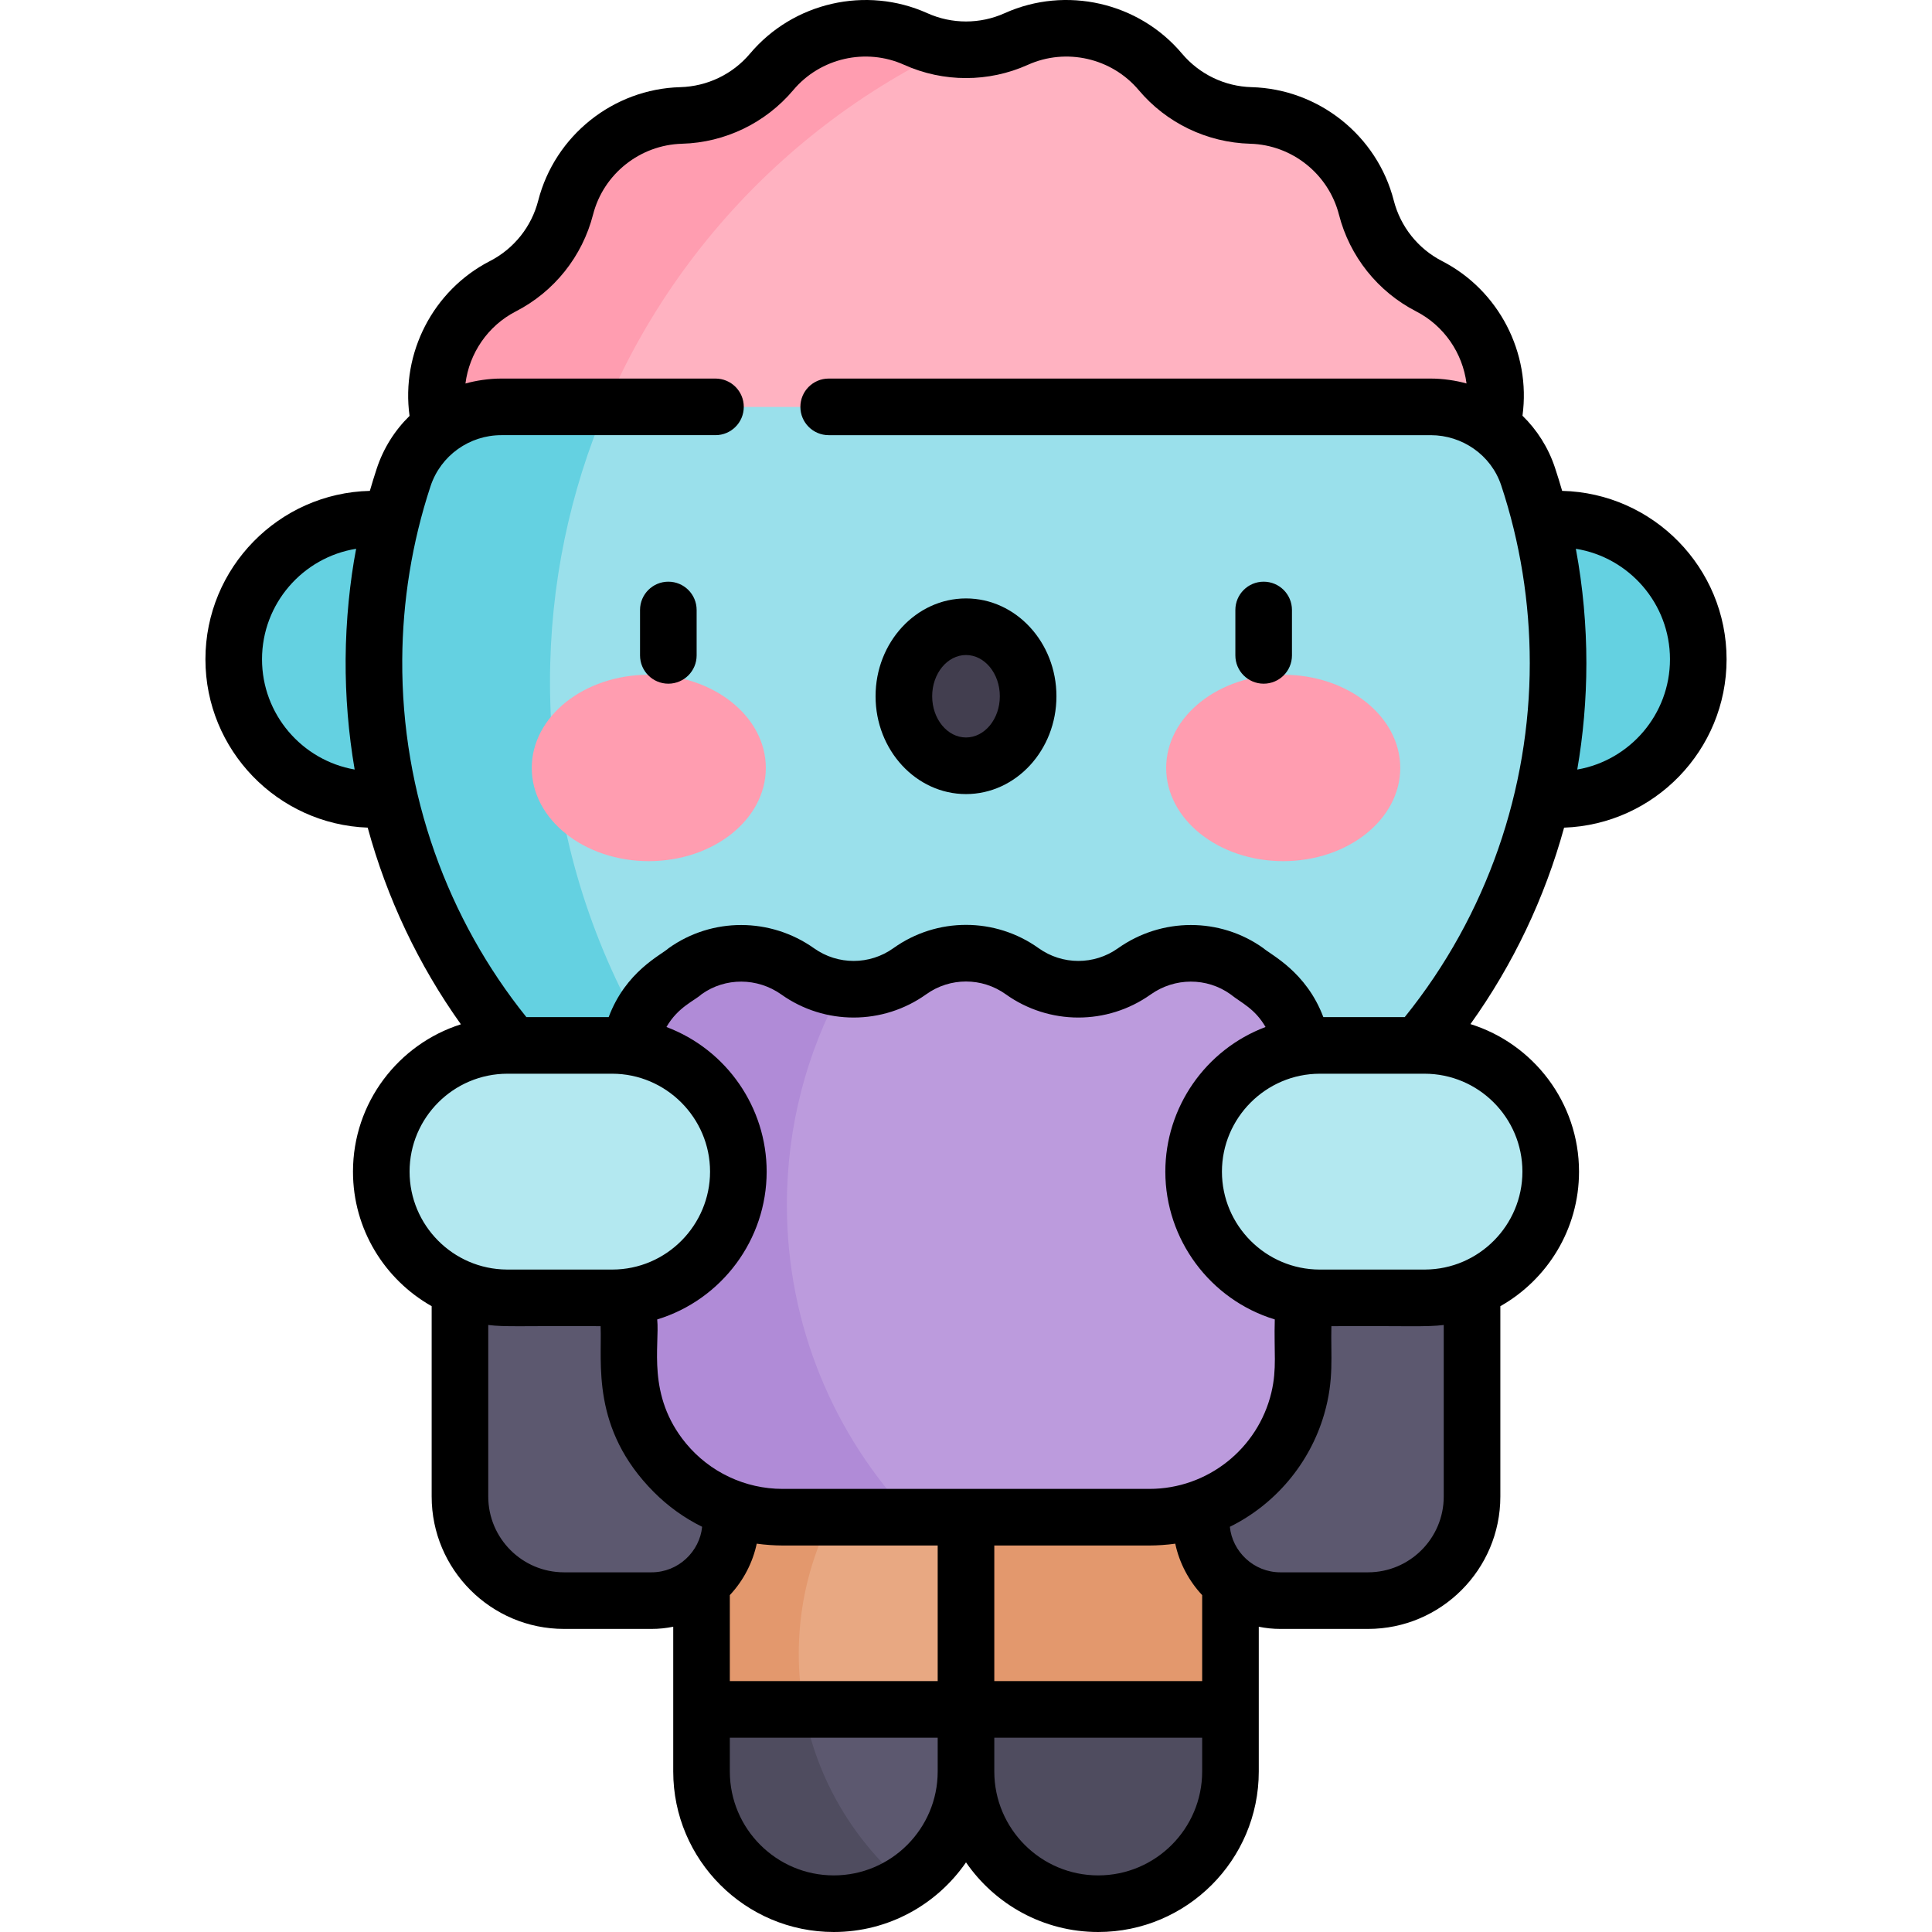 <svg id="Capa_1" enable-background="new 0 0 512 512" height="512" viewBox="0 0 512 512" width="512" xmlns="http://www.w3.org/2000/svg"><g><g><path d="m256 453.014v16.45c0 19.348 15.695 35.036 35.036 35.036 19.362 0 35.047-15.685 35.047-35.036v-16.45l-35.042-18.108z" fill="#4f4c5f"/><path d="m256 388.328-11.357 32.343 11.357 32.343h70.083v-64.686z" fill="#e3986d"/><path d="m256 453.014v16.45c0 19.348-15.695 35.036-35.036 35.036-19.362 0-35.047-15.685-35.047-35.036v-16.45l35.042-18.108z" fill="#5c586f"/><path d="m211.711 439.685-25.794 13.33v16.45c0 19.351 15.685 35.036 35.047 35.036 6.839 0 13.217-1.969 18.612-5.36-16.757-14.448-27.471-35.69-27.865-59.456z" fill="#4f4c5f"/><path d="m185.917 388.328h70.083v64.686h-70.083z" fill="#e8a882"/><path d="m343.501 307.233h46.597v89.375c0 15.231-12.347 27.578-27.578 27.578h-23.207c-11.58 0-20.967-9.387-20.967-20.967v-46.351z" fill="#5c586f"/><path d="m211.677 438.333c0-18.913 6.556-36.285 17.499-50.005h-43.259v64.687h27.124c-.881-4.763-1.364-9.665-1.364-14.682z" fill="#e3986d"/><path d="m168.499 307.233h-46.597v89.375c0 15.231 12.347 27.578 27.578 27.578h23.207c11.58 0 20.967-9.387 20.967-20.967v-46.351z" fill="#5c586f"/><circle cx="412.894" cy="174.737" fill="#64d1e1" r="37.156"/><path d="m401.665 137.157-.055-.073c-5.576-7.401-7.724-16.831-5.904-25.917l.006-.032c2.851-14.23-4.087-28.624-16.996-35.258l-.007-.003c-8.258-4.244-14.304-11.819-16.61-20.812l-.012-.045c-3.601-14.039-16.07-23.992-30.558-24.39l-.076-.002c-9.261-.255-17.973-4.454-23.941-11.54l-.026-.03c-9.349-11.099-24.927-14.648-38.161-8.691-8.475 3.815-18.178 3.815-26.653 0-13.233-5.956-28.812-2.408-38.161 8.691l-.025.029c-5.969 7.086-14.68 11.286-23.942 11.54l-.075.002c-14.488.398-26.958 10.351-30.559 24.39l-.012.046c-2.307 8.993-8.353 16.569-16.61 20.812l-.007.004c-12.908 6.633-19.847 21.027-16.996 35.257l.007.034c1.82 9.085-.328 18.516-5.904 25.916l-.055.073h291.332z" fill="#ffb2c1"/><path d="m251.646 12.92c-3.068-.416-6.092-1.26-8.973-2.557-13.233-5.957-28.812-2.408-38.161 8.691l-.025.029c-5.969 7.086-14.68 11.286-23.942 11.541l-.076.002c-14.488.398-26.958 10.351-30.559 24.39l-.012.045c-2.307 8.993-8.353 16.569-16.61 20.812l-.007.004c-12.908 6.633-19.847 21.027-16.996 35.257l.007.034c1.82 9.085-.328 18.516-5.904 25.916l-.055.073h40.568c13.204-54.958 50.82-100.409 100.745-124.237z" fill="#ff9db0"/><path d="m404.943 126.291c-3.671-11.06-14.126-18.442-25.779-18.442h-246.32c-11.745 0-22.182 7.522-25.864 18.675-5.011 15.178-7.768 31.381-7.874 48.213-.547 86.997 68.845 157.33 155.841 157.901 87.135.572 157.949-69.891 157.949-156.893.001-17.28-2.793-33.907-7.953-49.454z" fill="#9ae0eb"/><path d="m218.482 328.168c-44.218-33.972-72.728-87.375-72.728-147.446 0-25.867 5.29-50.496 14.839-72.874h-27.749c-11.745 0-22.182 7.522-25.864 18.675-1.229 3.724-2.321 7.51-3.273 11.351-1.509-.187-3.042-.293-4.601-.293-20.521 0-37.156 16.635-37.156 37.156s16.635 37.156 37.156 37.156c1.381 0 2.743-.082 4.085-.229 13.325 57.435 57.978 102.581 115.291 116.504z" fill="#64d1e1"/><ellipse cx="171.936" cy="203.512" fill="#ff9db0" rx="31.018" ry="24.701"/><ellipse cx="340.064" cy="203.512" fill="#ff9db0" rx="31.018" ry="24.701"/><ellipse cx="256" cy="184.533" fill="#423e4f" rx="16.465" ry="18.425"/><path d="m334.628 260.395-4.189-2.997c-8.932-6.39-20.897-6.304-29.851.054-8.895 6.316-20.822 6.298-29.7-.054-8.903-6.37-20.872-6.37-29.776 0-8.878 6.352-20.805 6.37-29.7.054-8.955-6.358-20.92-6.444-29.851-.054l-4.189 2.997c-6.715 4.804-10.699 12.553-10.699 20.81v80.17c0 22.481 18.224 40.705 40.705 40.705h97.244c22.481 0 40.705-18.224 40.705-40.705v-80.17c0-8.257-3.984-16.006-10.699-20.81z" fill="#bc9bdd"/><path d="m349.772 277.06h27.726c18.473 0 33.449 14.976 33.449 33.449 0 18.473-14.976 33.449-33.449 33.449h-27.726c-18.473 0-33.449-14.976-33.449-33.449 0-18.474 14.976-33.449 33.449-33.449z" fill="#b3e8f0"/><path d="m208.532 319.267c0-20.749 5.255-40.271 14.506-57.307-4.099-.514-8.101-2.005-11.626-4.508-8.955-6.358-20.92-6.444-29.851-.054l-4.189 2.997c-6.715 4.804-10.699 12.553-10.699 20.81v80.17c0 22.481 18.224 40.705 40.705 40.705h34.214c-20.487-21.565-33.06-50.72-33.06-82.813z" fill="#b08bd7"/><path d="m162.228 277.06h-27.726c-18.473 0-33.449 14.976-33.449 33.449 0 18.473 14.976 33.449 33.449 33.449h27.726c18.473 0 33.449-14.976 33.449-33.449 0-18.474-14.976-33.449-33.449-33.449z" fill="#b3e8f0"/></g><g><path d="m177.116 154.152c-4.142 0-7.5 3.358-7.5 7.5v12.032c0 4.142 3.358 7.5 7.5 7.5s7.5-3.358 7.5-7.5v-12.032c.001-4.142-3.357-7.5-7.5-7.5z"/><path d="m256 210.44c13.215 0 23.967-11.631 23.967-25.926s-10.752-25.926-23.967-25.926-23.966 11.63-23.966 25.926 10.75 25.926 23.966 25.926zm0-36.851c4.944 0 8.966 4.901 8.966 10.925 0 6.025-4.022 10.925-8.966 10.925s-8.965-4.901-8.965-10.925c-.001-6.024 4.021-10.925 8.965-10.925z"/><path d="m334.883 181.185c4.142 0 7.5-3.358 7.5-7.5v-12.032c0-4.142-3.358-7.5-7.5-7.5s-7.5 3.358-7.5 7.5v12.032c0 4.142 3.358 7.5 7.5 7.5z"/><path d="m457.561 174.717c0-24.262-19.451-44.052-43.576-44.631-.597-2.071-1.235-4.132-1.915-6.181-1.768-5.326-4.756-9.989-8.596-13.735 2.276-16.643-6.24-33.24-21.327-40.993-6.346-3.261-11.002-9.095-12.786-16.052-4.409-17.19-19.878-29.538-37.695-30.028-7.116-.196-13.827-3.43-18.438-8.905-11.45-13.596-30.768-17.995-46.978-10.699-6.514 2.931-13.986 2.932-20.498 0-16.209-7.296-35.527-2.896-47.003 10.729-4.586 5.445-11.297 8.68-18.488 8.877-17.741.488-33.211 12.835-37.631 30.071-1.768 6.894-6.406 12.717-12.729 15.982-.018.009-.035.018-.053.026-15.088 7.754-23.604 24.362-21.312 41.039-3.878 3.794-6.9 8.523-8.686 13.932-.65 1.968-1.26 3.947-1.833 5.936-24.125.578-43.577 20.369-43.577 44.631 0 24.07 19.144 43.741 43.003 44.616 5.09 18.656 13.427 36.32 24.697 52.121-16.561 5.252-28.596 20.767-28.596 39.043 0 15.279 8.417 28.621 20.851 35.658v50.446c0 19.343 15.737 35.08 35.08 35.08h23.208c1.962 0 3.878-.2 5.73-.579v38.359c0 23.456 19.088 42.539 42.55 42.539 14.52 0 27.359-7.317 35.038-18.454 7.677 11.138 20.516 18.455 35.037 18.455 23.462 0 42.55-19.082 42.55-42.539 0-27.771 0 3.82 0-38.359 1.852.38 3.768.58 5.73.58h23.208c19.343 0 35.08-15.737 35.08-35.08v-50.446c12.434-7.038 20.85-20.38 20.85-35.658 0-18.34-12.119-33.903-28.77-39.101 11.31-15.802 19.69-33.449 24.814-52.061 23.887-.847 43.061-20.531 43.061-44.619zm-39.944-29.284c14.12 2.265 24.944 14.534 24.944 29.284 0 14.62-10.633 26.802-24.571 29.221 1.546-8.937 2.417-18.447 2.417-28.213 0-9.91-.901-20.105-2.768-30.167-.008-.041-.015-.083-.022-.125zm-294.267-43.798c1.02-7.997 5.889-15.258 13.307-19.089.018-.009.035-.018.053-.027 10.158-5.22 17.611-14.558 20.46-25.667 2.754-10.739 12.418-18.452 23.576-18.759 11.391-.313 22.134-5.491 29.499-14.236 7.154-8.493 19.221-11.242 29.348-6.684 10.425 4.693 22.386 4.693 32.812 0 10.127-4.557 22.195-1.809 29.374 6.714 7.34 8.715 18.083 13.893 29.55 14.208 11.083.305 20.746 8.019 23.513 18.803 2.837 11.063 10.291 20.401 20.455 25.625 7.436 3.822 12.321 11.085 13.346 19.103-2.825-.797-6.282-1.301-9.472-1.301h-159.561c-4.142 0-7.5 3.358-7.5 7.5s3.358 7.5 7.5 7.5h159.561c8.3 0 15.977 5.217 18.662 13.305 5.005 15.083 7.573 31.052 7.573 47.094 0 33.286-11.212 66.669-33.139 93.821h-21.57c-4.545-12.078-13.955-16.53-15.889-18.262-11.471-8.208-26.967-8.192-38.559.038-6.288 4.463-14.725 4.448-20.996-.038-11.47-8.206-26.945-8.274-38.505 0-6.271 4.486-14.708 4.502-20.996.038-11.592-8.23-27.088-8.245-38.559-.038-2.025 1.844-11.326 6.114-15.889 18.262h-21.81c-20.727-25.772-33.121-59.058-32.896-94.782.096-15.279 2.532-30.874 7.496-45.912 2.703-8.185 10.363-13.527 18.743-13.527h56.772c4.142 0 7.5-3.358 7.5-7.5s-3.358-7.5-7.5-7.5h-56.772c-3.269 0-6.753.538-9.487 1.311zm214.482 248.032c-.251 8.572.601 13.008-.891 19.312-.008.036-.016.071-.024.106-3.577 14.89-16.929 25.488-32.292 25.488-26.427 0-81.799 0-97.25 0-9.866 0-19.27-4.418-25.582-12.058-.021-.025-.041-.05-.062-.075-10.397-12.665-6.878-25.854-7.563-32.773 17.124-5.234 29.006-21.15 29.006-39.169 0-16.975-10.581-32.313-26.556-38.331 3.051-5.309 7.453-6.962 9.303-8.682 6.276-4.489 14.774-4.456 21.147.069 11.502 8.167 26.937 8.138 38.408-.069 6.306-4.511 14.768-4.493 21.049 0 11.472 8.208 26.907 8.235 38.408.069 6.377-4.529 14.875-4.555 21.147-.069 2.965 2.362 6.467 3.783 9.303 8.681-15.956 6.012-26.557 21.343-26.557 38.333 0 17.977 11.874 33.948 29.006 39.168zm-19.245 73.053v22.79h-55.087v-35.936h41.125c2.081 0 4.654-.171 6.832-.483 1.091 5.196 3.699 9.987 7.13 13.629zm-125.174 0c3.641-3.866 6.101-8.728 7.13-13.63 2.189.313 4.767.483 6.832.483h41.125v35.936h-55.087zm-99.424-218.786c-13.927-2.428-24.55-14.605-24.55-29.217 0-14.749 10.823-27.019 24.943-29.284-1.637 8.511-2.722 18.994-2.786 29.236-.061 9.825.742 19.631 2.393 29.265zm40.505 80.612h27.728c14.269 0 25.951 11.683 25.951 25.951 0 14.083-11.447 25.95-25.951 25.95h-27.728c-.056 0-.112-.004-.168-.004-14.325-.093-25.782-11.793-25.782-25.947-.001-14.308 11.641-25.95 25.95-25.95zm14.98 132.135c-11.072 0-20.079-9.007-20.079-20.079v-45.469c4.583.578 8.453.196 29.773.315.411 9.712-2.615 27.184 14.123 43.977.007.007.014.015.021.021 3.681 3.689 7.973 6.808 12.76 9.169-.632 6.483-6.237 12.066-13.389 12.066zm71.488 80.318c-15.19 0-27.549-12.353-27.549-27.538v-8.95h55.086v8.95c0 15.185-12.353 27.538-27.537 27.538zm97.625-27.538c0 15.185-12.359 27.538-27.549 27.538-15.185 0-27.538-12.353-27.538-27.538v-8.95h55.087zm64.019-118.328v45.469c0 11.072-9.007 20.079-20.079 20.079h-23.208c-7.124 0-12.755-5.555-13.39-12.066 11.9-5.87 21.166-16.678 24.985-29.811.006-.022.012-.043.019-.065 2.674-9.241 1.699-15.411 1.901-23.29 20.21-.117 25.129.266 29.772-.316zm20.85-40.636c0 14.188-11.503 25.873-25.794 25.946-.052 0-.104.004-.156.004h-27.728c-14.294 0-25.951-11.658-25.951-25.95 0-14.227 11.641-25.951 25.951-25.951h27.728c14.309 0 25.95 11.642 25.95 25.951z"/></g></g></svg>